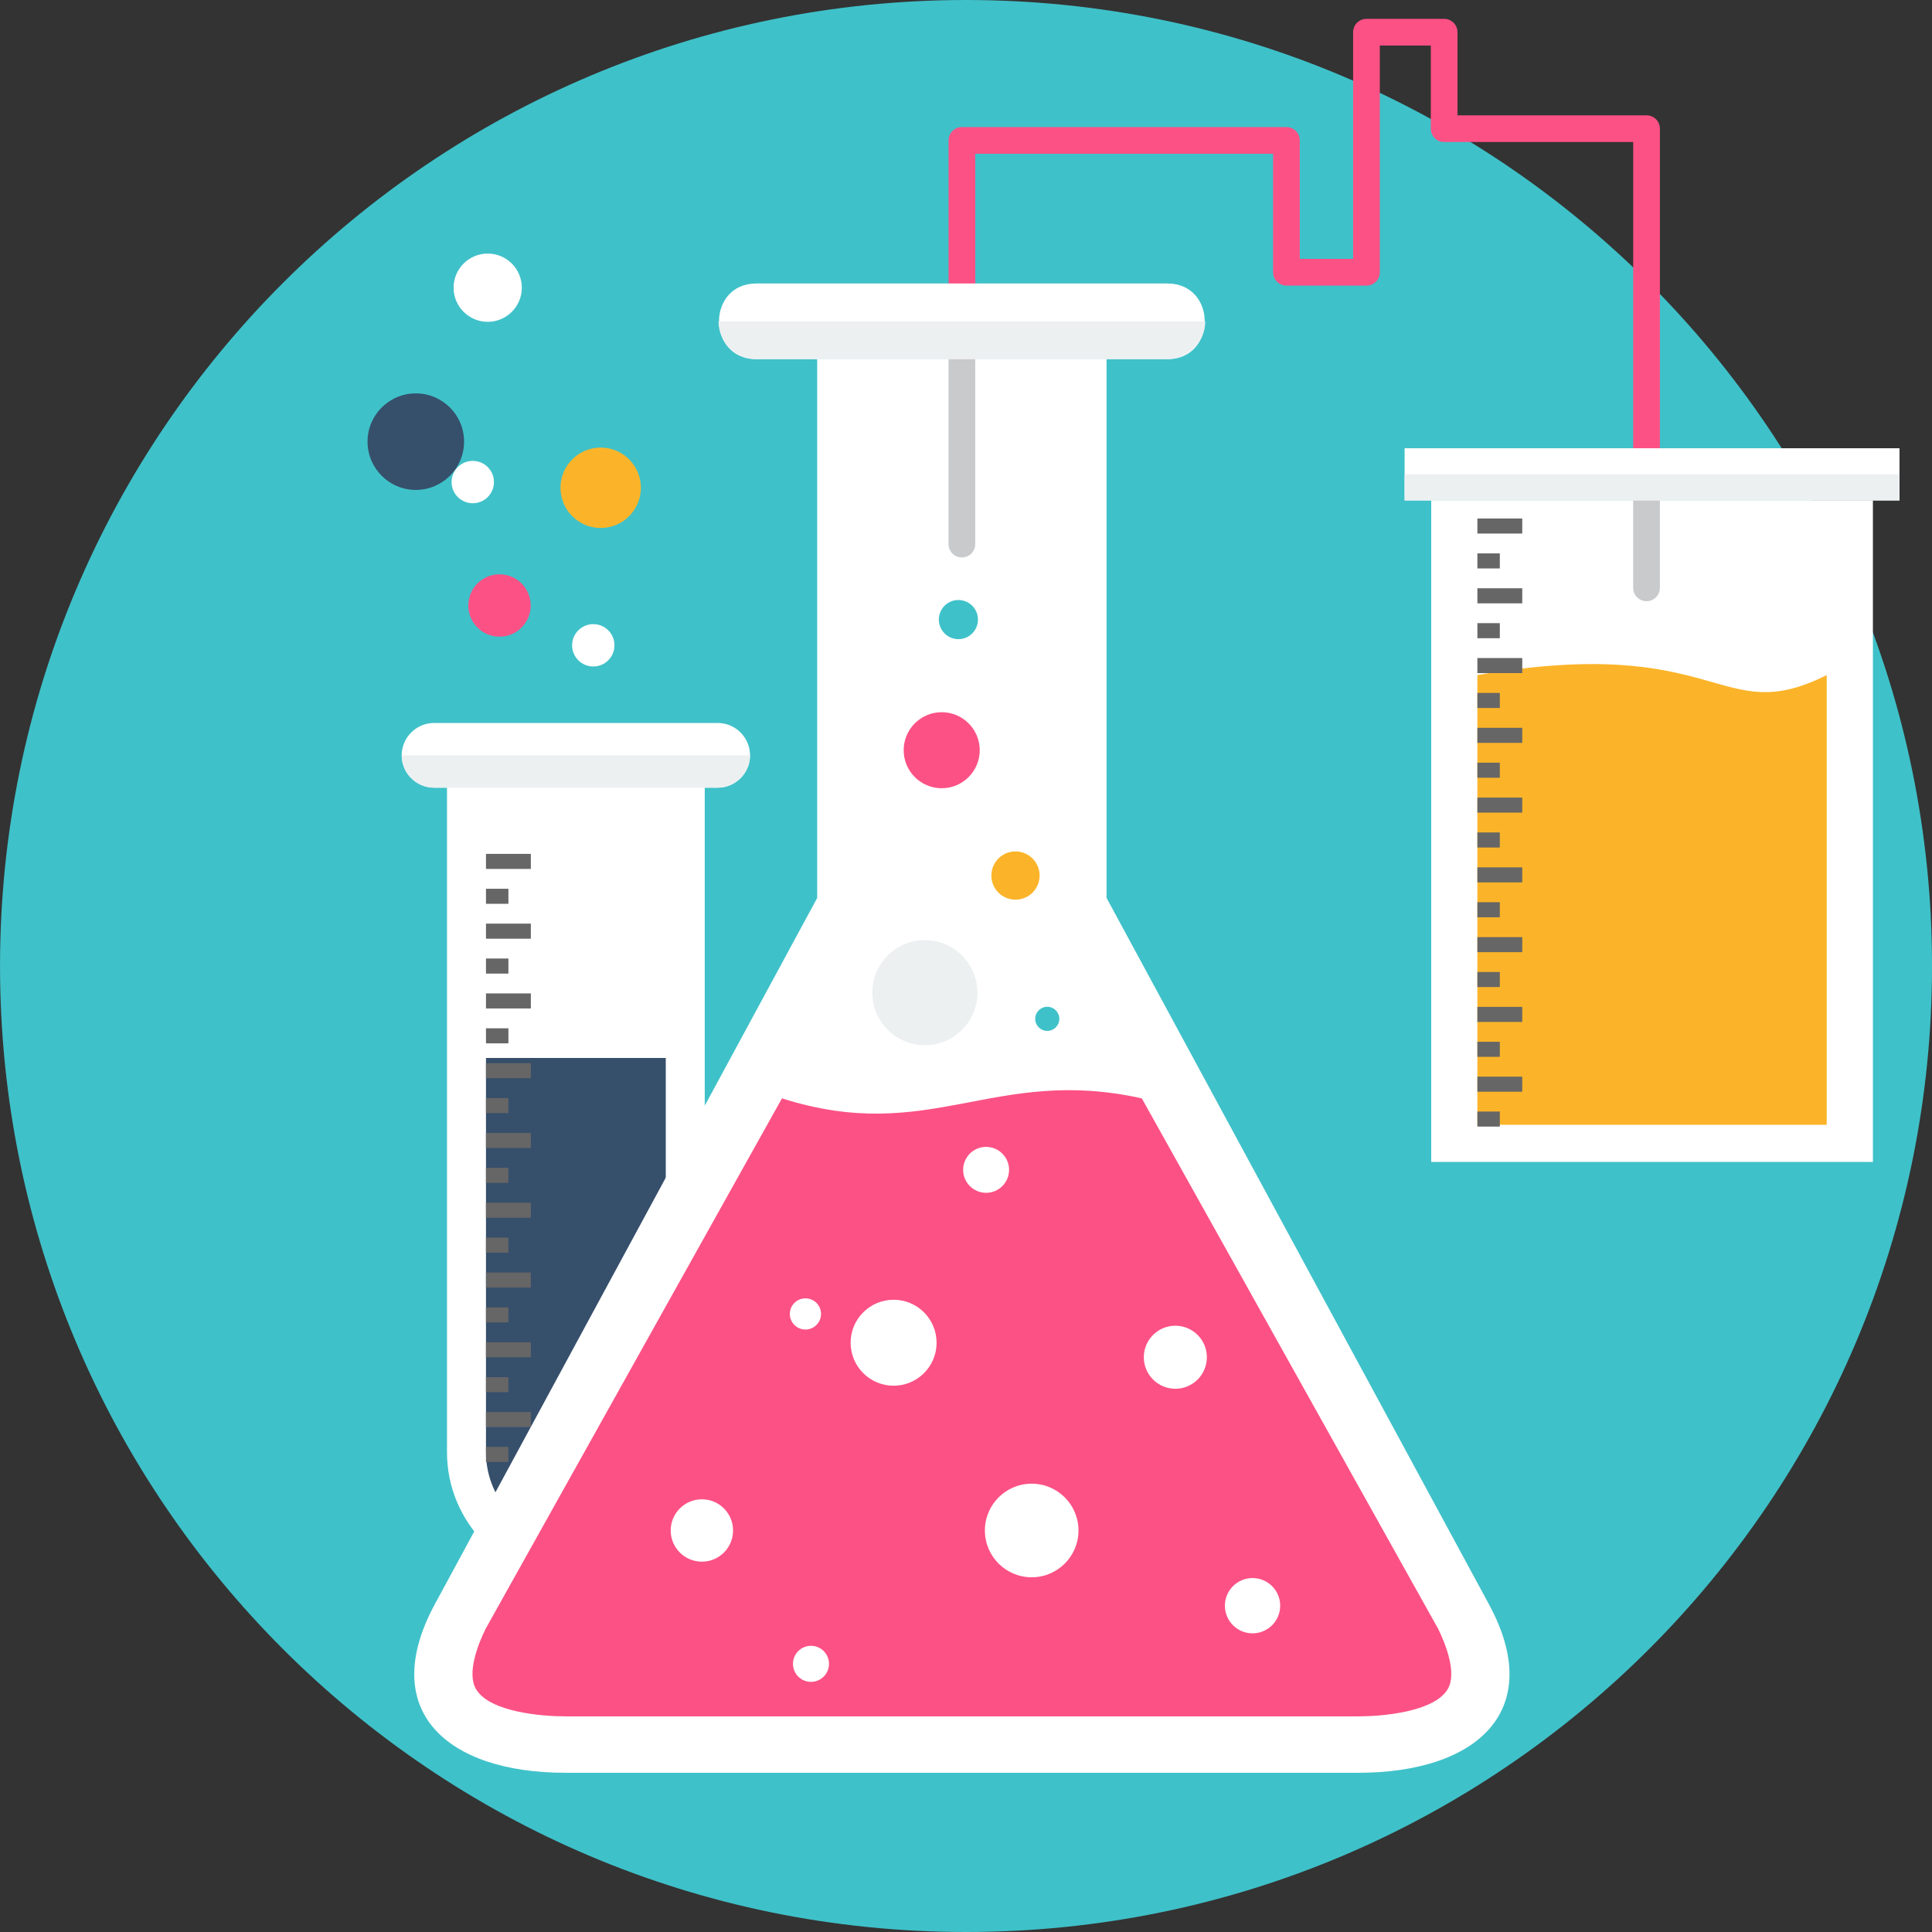 <svg width="85" height="85" viewBox="0 0 85 85" fill="none" xmlns="http://www.w3.org/2000/svg">
<rect x="0" y="0" width="85" height="85" fill="#333333" stroke="none"/>
<g clip-path="url(#clip0)">
<path d="M42.501 0C65.973 0 85.001 19.028 85.001 42.5C85.001 65.972 65.973 85 42.501 85C19.029 85 0.001 65.972 0.001 42.5C0.001 19.027 19.029 0 42.501 0Z" fill="#3FC1C9"/>
<path d="M19.666 33.231H31.006V63.896C31.006 67.014 28.455 69.566 25.336 69.566C22.217 69.566 19.666 67.015 19.666 63.896V33.231H19.666Z" fill="white"/>
<path d="M21.381 46.545V63.896C21.381 66.068 23.164 67.851 25.336 67.851C27.508 67.851 29.291 66.068 29.291 63.896V46.545H21.381Z" fill="#364F6B"/>
<path d="M19.097 31.808H31.575C32.358 31.808 32.999 32.448 32.999 33.231V33.232C32.999 34.015 32.359 34.655 31.575 34.655H19.097C18.314 34.655 17.673 34.015 17.673 33.232V33.231C17.673 32.448 18.314 31.808 19.097 31.808Z" fill="white"/>
<path d="M32.999 33.231V33.232C32.999 34.015 32.359 34.655 31.575 34.655H19.097C18.314 34.655 17.673 34.015 17.673 33.232V33.231H32.999Z" fill="#ECF0F1"/>
<path d="M48.685 15.802V39.507L65.507 70.581C68.027 75.234 65.017 77.995 59.759 77.995H42.319H24.878C19.62 77.995 16.609 75.238 19.13 70.581L35.953 39.507V15.802H48.685Z" fill="white"/>
<path d="M82.4 22.017V51.12H62.968V22.017C60.455 22.017 83.751 22.017 82.4 22.017Z" fill="white"/>
<path d="M71.854 22.017V6.248H63.536C63.212 6.248 62.949 5.985 62.949 5.661V2.003H60.706V11.978C60.706 12.302 60.443 12.565 60.119 12.565H56.598C56.274 12.565 56.011 12.302 56.011 11.978V6.766H42.906V15.802H41.732V6.179C41.732 5.855 41.995 5.592 42.319 5.592H56.598C56.922 5.592 57.185 5.855 57.185 6.179V11.391H59.532V1.416C59.532 1.092 59.795 0.829 60.119 0.829H63.536C63.86 0.829 64.124 1.092 64.124 1.416V5.074H72.442C72.766 5.074 73.029 5.337 73.029 5.661V22.017H71.855L71.854 22.017Z" fill="#FC5185"/>
<path d="M73.028 25.864C73.028 26.188 72.765 26.451 72.441 26.451C72.117 26.451 71.853 26.188 71.853 25.864V22.018H73.028V25.864H73.028Z" fill="#C8CACC"/>
<path d="M42.906 15.802V23.939C42.906 24.263 42.643 24.526 42.319 24.526C41.995 24.526 41.731 24.263 41.731 23.939V15.802H42.906Z" fill="#C8CACC"/>
<path d="M34.403 48.324L21.36 71.671C21.046 72.312 20.524 73.607 20.943 74.315C21.546 75.333 23.865 75.513 24.878 75.513H59.759C60.772 75.513 63.09 75.333 63.694 74.314C64.112 73.606 63.592 72.312 63.278 71.671L50.235 48.324C43.715 46.875 40.923 50.395 34.403 48.324H34.403Z" fill="#FC5185"/>
<path d="M62.968 19.721H61.797V22.017H83.57V19.721H82.399H62.968H62.968Z" fill="white"/>
<path d="M64.999 29.701C75.775 27.847 75.598 32.086 80.368 29.701V49.486H64.999V29.701Z" fill="#FBB429"/>
<path d="M64.999 22.812H66.973V23.474H64.999V22.812ZM64.999 48.903H65.986V49.565H64.999V48.903ZM64.999 47.368H66.973V48.031H64.999V47.368ZM64.999 45.833H65.986V46.496H64.999V45.833ZM64.999 44.298H66.973V44.961H64.999V44.298ZM64.999 42.764H65.986V43.426H64.999V42.764ZM64.999 41.229H66.973V41.891H64.999V41.229ZM64.999 39.694H65.986V40.357H64.999V39.694ZM64.999 38.16H66.973V38.822H64.999V38.16ZM64.999 36.624H65.986V37.287H64.999V36.624ZM64.999 35.09H66.973V35.752H64.999V35.09ZM64.999 33.555H65.986V34.218H64.999V33.555ZM64.999 32.021H66.973V32.683H64.999V32.021ZM64.999 30.486H65.986V31.149H64.999V30.486ZM64.999 28.951H66.973V29.614H64.999V28.951ZM64.999 27.416H65.986V28.079H64.999V27.416ZM64.999 25.881H66.973V26.544H64.999V25.881ZM64.999 24.347H65.986V25.009H64.999V24.347Z" fill="#666666"/>
<path d="M21.381 37.567H23.355V38.229H21.381V37.567ZM21.381 63.657H22.368V64.32H21.381V63.657ZM21.381 62.123H23.355V62.785H21.381V62.123ZM21.381 60.588H22.368V61.25H21.381V60.588ZM21.381 59.053H23.355V59.715H21.381V59.053ZM21.381 57.519H22.368V58.181H21.381V57.519ZM21.381 55.984H23.355V56.647H21.381V55.984ZM21.381 54.449H22.368V55.112H21.381V54.449ZM21.381 52.914H23.355V53.577H21.381V52.914ZM21.381 51.379H22.368V52.042H21.381V51.379ZM21.381 49.845H23.355V50.507H21.381V49.845ZM21.381 48.31H22.368V48.972H21.381V48.31ZM21.381 46.775H23.355V47.438H21.381V46.775ZM21.381 45.241H22.368V45.903H21.381V45.241ZM21.381 43.706H23.355V44.368H21.381V43.706ZM21.381 42.171H22.368V42.834H21.381V42.171ZM21.381 40.636H23.355V41.299H21.381V40.636ZM21.381 39.102H22.368V39.764H21.381V39.102Z" fill="#666666"/>
<path d="M18.294 17.307C19.467 17.307 20.417 18.257 20.417 19.43C20.417 20.603 19.467 21.554 18.294 21.554C17.121 21.554 16.17 20.603 16.17 19.43C16.17 18.257 17.121 17.307 18.294 17.307Z" fill="#364F6B"/>
<path d="M21.976 25.267C22.734 25.267 23.348 25.881 23.348 26.639C23.348 27.396 22.734 28.011 21.976 28.011C21.218 28.011 20.604 27.396 20.604 26.639C20.604 25.881 21.218 25.267 21.976 25.267Z" fill="#FC5185"/>
<path d="M21.457 11.156C22.286 11.156 22.958 11.828 22.958 12.658C22.958 13.487 22.286 14.159 21.457 14.159C20.628 14.159 19.956 13.487 19.956 12.658C19.956 11.828 20.628 11.156 21.457 11.156Z" fill="white"/>
<path d="M26.102 27.459C26.617 27.459 27.034 27.876 27.034 28.391C27.034 28.906 26.618 29.323 26.102 29.323C25.588 29.323 25.17 28.906 25.17 28.391C25.17 27.876 25.588 27.459 26.102 27.459Z" fill="white"/>
<path d="M26.427 19.692C27.404 19.692 28.196 20.483 28.196 21.46C28.196 22.437 27.404 23.229 26.427 23.229C25.451 23.229 24.659 22.437 24.659 21.46C24.659 20.483 25.451 19.692 26.427 19.692Z" fill="#FBB429"/>
<path d="M39.315 57.184C40.359 57.184 41.206 58.03 41.206 59.075C41.206 60.119 40.359 60.966 39.315 60.966C38.27 60.966 37.424 60.119 37.424 59.075C37.424 58.03 38.27 57.184 39.315 57.184Z" fill="white"/>
<path d="M30.88 65.963C31.638 65.963 32.252 66.577 32.252 67.335C32.252 68.093 31.638 68.707 30.88 68.707C30.122 68.707 29.508 68.093 29.508 67.335C29.508 66.577 30.122 65.963 30.88 65.963Z" fill="white"/>
<path d="M51.71 58.326C52.476 58.326 53.097 58.947 53.097 59.712C53.097 60.479 52.476 61.1 51.71 61.1C50.944 61.1 50.323 60.478 50.323 59.712C50.323 58.947 50.944 58.326 51.71 58.326Z" fill="white"/>
<path d="M43.385 50.458C43.943 50.458 44.395 50.91 44.395 51.469C44.395 52.027 43.943 52.479 43.385 52.479C42.827 52.479 42.374 52.026 42.374 51.469C42.375 50.91 42.827 50.458 43.385 50.458Z" fill="white"/>
<path d="M55.107 69.428C55.779 69.428 56.323 69.972 56.323 70.644C56.323 71.316 55.779 71.86 55.107 71.86C54.435 71.86 53.89 71.316 53.89 70.644C53.89 69.972 54.435 69.428 55.107 69.428Z" fill="white"/>
<path d="M35.68 72.409C36.117 72.409 36.472 72.764 36.472 73.202C36.472 73.64 36.117 73.995 35.68 73.995C35.242 73.995 34.887 73.64 34.887 73.202C34.887 72.764 35.242 72.409 35.68 72.409Z" fill="white"/>
<path d="M45.39 65.276C46.527 65.276 47.449 66.198 47.449 67.335C47.449 68.472 46.527 69.394 45.39 69.394C44.252 69.394 43.331 68.472 43.331 67.335C43.331 66.198 44.253 65.276 45.39 65.276Z" fill="white"/>
<path d="M42.165 26.398C42.641 26.398 43.026 26.784 43.026 27.259C43.026 27.734 42.641 28.12 42.165 28.12C41.69 28.12 41.305 27.734 41.305 27.259C41.305 26.784 41.69 26.398 42.165 26.398Z" fill="#3FC1C9"/>
<path d="M41.431 31.334C42.355 31.334 43.104 32.083 43.104 33.007C43.104 33.931 42.355 34.679 41.431 34.679C40.507 34.679 39.758 33.93 39.758 33.007C39.758 32.083 40.507 31.334 41.431 31.334Z" fill="#FC5185"/>
<path d="M35.953 12.472H33.275C31.086 12.472 31.086 15.802 33.275 15.802H35.953H48.684H51.361C53.551 15.802 53.551 12.472 51.361 12.472H48.684H35.953Z" fill="white"/>
<path d="M35.953 15.802H33.276C32.363 15.802 31.612 15.054 31.612 14.138V14.137H53.026V14.138C53.026 15.05 52.274 15.802 51.362 15.802H48.685H35.953Z" fill="#ECF0F1"/>
<path d="M62.968 22.017H61.797V20.869H83.57V22.017H82.399H62.968H62.968Z" fill="#ECF0F1"/>
<path d="M44.678 37.459C45.264 37.459 45.739 37.935 45.739 38.521C45.739 39.107 45.264 39.582 44.678 39.582C44.091 39.582 43.616 39.107 43.616 38.521C43.616 37.935 44.091 37.459 44.678 37.459Z" fill="#FBB429"/>
<path d="M40.69 41.361C41.967 41.361 43.003 42.396 43.003 43.673C43.003 44.95 41.967 45.985 40.69 45.985C39.414 45.985 38.378 44.95 38.378 43.673C38.378 42.396 39.413 41.361 40.69 41.361Z" fill="#ECF0F1"/>
<path d="M46.075 44.294C46.368 44.294 46.606 44.532 46.606 44.825C46.606 45.118 46.368 45.355 46.075 45.355C45.782 45.355 45.545 45.118 45.545 44.825C45.545 44.532 45.782 44.294 46.075 44.294Z" fill="#3FC1C9"/>
<path d="M35.436 57.122C35.815 57.122 36.122 57.429 36.122 57.807C36.122 58.186 35.815 58.494 35.436 58.494C35.057 58.494 34.75 58.186 34.75 57.807C34.75 57.429 35.057 57.122 35.436 57.122Z" fill="white"/>
<path d="M20.8 20.277C21.315 20.277 21.732 20.694 21.732 21.209C21.732 21.724 21.315 22.141 20.8 22.141C20.285 22.141 19.868 21.724 19.868 21.209C19.868 20.694 20.285 20.277 20.8 20.277Z" fill="white"/>
</g>
<defs>
<clipPath id="clip0">
<rect width="85" height="85" fill="white"/>
</clipPath>
</defs>
</svg>
